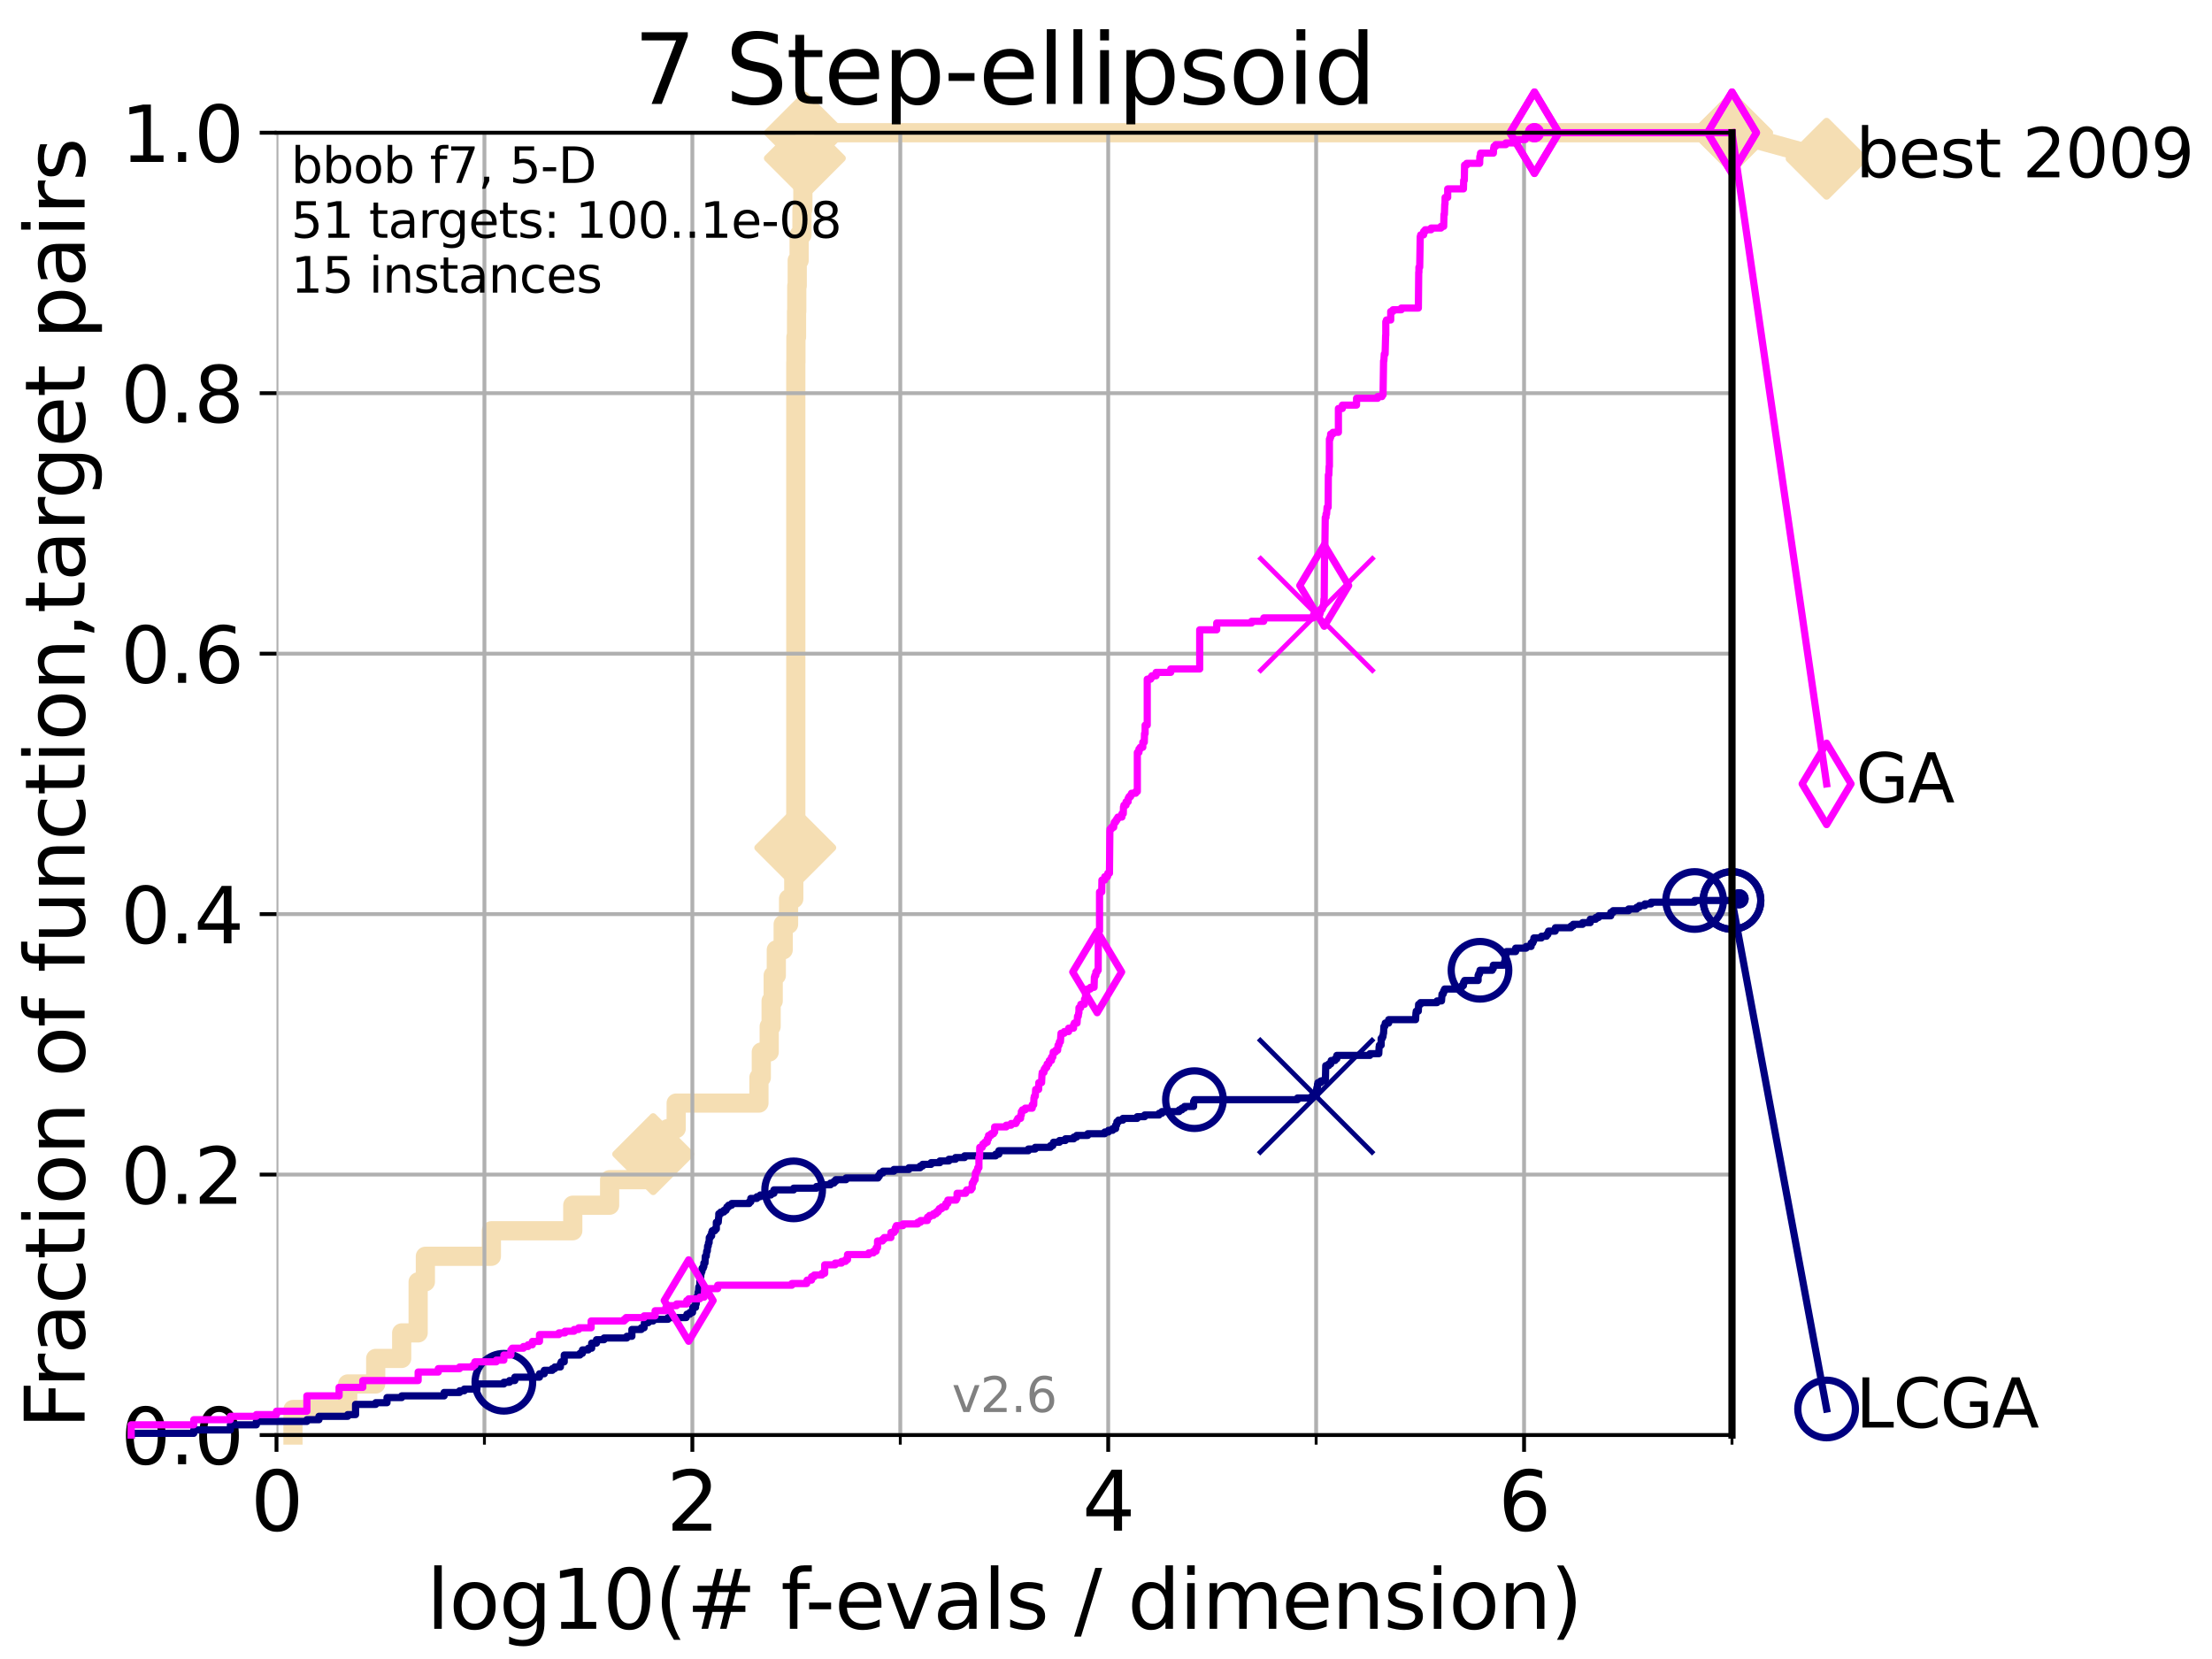 <?xml version="1.0" encoding="utf-8" standalone="no"?>
<!DOCTYPE svg PUBLIC "-//W3C//DTD SVG 1.1//EN"
  "http://www.w3.org/Graphics/SVG/1.1/DTD/svg11.dtd">
<svg xmlns:xlink="http://www.w3.org/1999/xlink" width="460.8pt" height="345.6pt" viewBox="0 0 460.8 345.6" xmlns="http://www.w3.org/2000/svg" version="1.1">
 <defs>
  <style type="text/css">*{stroke-linejoin: round; stroke-linecap: butt}</style>
 </defs>
 <g id="figure_1">
  <g id="patch_1">
   <path d="M 0 345.6 
L 460.8 345.6 
L 460.8 0 
L 0 0 
z
" style="fill: #ffffff"/>
  </g>
  <g id="axes_1">
   <g id="patch_2">
    <path d="M 57.6 298.944 
L 360.806 298.944 
L 360.806 27.648 
L 57.6 27.648 
z
" style="fill: #ffffff"/>
   </g>
   <g id="line2d_1">
    <path d="M 61.03 298.944 
L 61.03 293.624 
L 72.432 293.624 
L 72.432 288.305 
L 78.267 288.305 
L 78.267 282.985 
L 83.678 282.985 
L 83.678 277.666 
L 87.108 277.666 
L 87.108 267.027 
L 88.614 267.027 
L 88.614 261.707 
L 102.363 261.707 
L 102.363 256.388 
L 119.319 256.388 
L 119.319 251.068 
L 126.994 251.068 
L 126.994 245.749 
L 136.069 245.749 
L 136.069 240.429 
L 139.117 240.429 
L 139.117 235.11 
L 140.861 235.11 
L 140.861 229.79 
L 158.098 229.79 
L 158.098 224.471 
L 158.595 224.471 
L 158.595 219.151 
L 160.239 219.151 
L 160.239 213.832 
L 160.637 213.832 
L 160.637 208.512 
L 161.072 208.512 
L 161.072 203.192 
L 161.721 203.192 
L 161.721 197.873 
L 163.15 197.873 
L 163.15 192.553 
L 164.272 192.553 
L 164.272 187.234 
L 165.355 187.234 
L 165.355 181.914 
L 165.671 181.914 
L 165.671 176.595 
L 165.779 176.595 
L 165.779 75.524 
L 165.803 75.524 
L 165.803 70.204 
L 165.934 70.204 
L 165.934 64.885 
L 165.981 64.885 
L 165.981 59.565 
L 166.076 59.565 
L 166.076 54.246 
L 166.472 54.246 
L 166.472 48.926 
L 167.062 48.926 
L 167.062 43.607 
L 167.252 43.607 
L 167.252 38.287 
L 167.384 38.287 
L 167.384 32.968 
L 167.667 32.968 
L 167.667 27.648 
L 360.806 27.648 
" style="fill: none; stroke: #f5deb3; stroke-width: 4; stroke-linecap: square"/>
   </g>
   <g id="line2d_2">
    <defs>
     <path id="mfb642e4b89" d="M 0 7.778 
L 7.778 0 
L 0 -7.778 
L -7.778 0 
z
" style="stroke: #f5deb3; stroke-width: 1.5; stroke-linejoin: miter"/>
    </defs>
    <g>
     <use xlink:href="#mfb642e4b89" x="136.069" y="240.429" style="fill: #f5deb3; stroke: #f5deb3; stroke-width: 1.5; stroke-linejoin: miter"/>
     <use xlink:href="#mfb642e4b89" x="165.671" y="176.595" style="fill: #f5deb3; stroke: #f5deb3; stroke-width: 1.5; stroke-linejoin: miter"/>
     <use xlink:href="#mfb642e4b89" x="167.667" y="32.968" style="fill: #f5deb3; stroke: #f5deb3; stroke-width: 1.5; stroke-linejoin: miter"/>
     <use xlink:href="#mfb642e4b89" x="167.667" y="27.648" style="fill: #f5deb3; stroke: #f5deb3; stroke-width: 1.5; stroke-linejoin: miter"/>
     <use xlink:href="#mfb642e4b89" x="360.806" y="27.648" style="fill: #f5deb3; stroke: #f5deb3; stroke-width: 1.5; stroke-linejoin: miter"/>
    </g>
   </g>
   <g id="line2d_3">
    <path style="fill: none; stroke: #f5deb3; stroke-width: 4; stroke-linecap: square"/>
    <g/>
   </g>
   <g id="line2d_4">
    <path d="M 360.806 27.648 
L 380.515 33.074 
" style="fill: none; stroke: #f5deb3; stroke-width: 4; stroke-linecap: square"/>
    <g>
     <use xlink:href="#mfb642e4b89" x="360.806" y="27.648" style="fill: #f5deb3; stroke: #f5deb3; stroke-width: 1.5; stroke-linejoin: miter"/>
     <use xlink:href="#mfb642e4b89" x="380.515" y="33.074" style="fill: #f5deb3; stroke: #f5deb3; stroke-width: 1.5; stroke-linejoin: miter"/>
    </g>
   </g>
   <g id="matplotlib.axis_1">
    <g id="xtick_1">
     <g id="line2d_5">
      <path d="M 57.6 298.944 
L 57.6 27.648 
" clip-path="url(#p740c0bbddd)" style="fill: none; stroke: #b0b0b0; stroke-width: 0.8; stroke-linecap: square"/>
     </g>
     <g id="line2d_6">
      <defs>
       <path id="mb74bc24e76" d="M 0 0 
L 0 3.5 
" style="stroke: #000000; stroke-width: 0.8"/>
      </defs>
      <g>
       <use xlink:href="#mb74bc24e76" x="57.6" y="298.944" style="stroke: #000000; stroke-width: 0.8"/>
      </g>
     </g>
     <g id="text_1">
      <!-- 0 -->
      <g transform="translate(52.192 318.861)scale(0.17 -0.17)">
       <defs>
        <path id="DejaVuSans-30" d="M 2034 4250 
Q 1547 4250 1301 3770 
Q 1056 3291 1056 2328 
Q 1056 1369 1301 889 
Q 1547 409 2034 409 
Q 2525 409 2770 889 
Q 3016 1369 3016 2328 
Q 3016 3291 2770 3770 
Q 2525 4250 2034 4250 
z
M 2034 4750 
Q 2819 4750 3233 4129 
Q 3647 3509 3647 2328 
Q 3647 1150 3233 529 
Q 2819 -91 2034 -91 
Q 1250 -91 836 529 
Q 422 1150 422 2328 
Q 422 3509 836 4129 
Q 1250 4750 2034 4750 
z
" transform="scale(0.016)"/>
       </defs>
       <use xlink:href="#DejaVuSans-30"/>
      </g>
     </g>
    </g>
    <g id="xtick_2">
     <g id="line2d_7">
      <path d="M 144.23 298.944 
L 144.23 27.648 
" clip-path="url(#p740c0bbddd)" style="fill: none; stroke: #b0b0b0; stroke-width: 0.8; stroke-linecap: square"/>
     </g>
     <g id="line2d_8">
      <g>
       <use xlink:href="#mb74bc24e76" x="144.23" y="298.944" style="stroke: #000000; stroke-width: 0.8"/>
      </g>
     </g>
     <g id="text_2">
      <!-- 2 -->
      <g transform="translate(138.822 318.861)scale(0.17 -0.17)">
       <defs>
        <path id="DejaVuSans-32" d="M 1228 531 
L 3431 531 
L 3431 0 
L 469 0 
L 469 531 
Q 828 903 1448 1529 
Q 2069 2156 2228 2338 
Q 2531 2678 2651 2914 
Q 2772 3150 2772 3378 
Q 2772 3750 2511 3984 
Q 2250 4219 1831 4219 
Q 1534 4219 1204 4116 
Q 875 4013 500 3803 
L 500 4441 
Q 881 4594 1212 4672 
Q 1544 4750 1819 4750 
Q 2544 4750 2975 4387 
Q 3406 4025 3406 3419 
Q 3406 3131 3298 2873 
Q 3191 2616 2906 2266 
Q 2828 2175 2409 1742 
Q 1991 1309 1228 531 
z
" transform="scale(0.016)"/>
       </defs>
       <use xlink:href="#DejaVuSans-32"/>
      </g>
     </g>
    </g>
    <g id="xtick_3">
     <g id="line2d_9">
      <path d="M 230.861 298.944 
L 230.861 27.648 
" clip-path="url(#p740c0bbddd)" style="fill: none; stroke: #b0b0b0; stroke-width: 0.8; stroke-linecap: square"/>
     </g>
     <g id="line2d_10">
      <g>
       <use xlink:href="#mb74bc24e76" x="230.861" y="298.944" style="stroke: #000000; stroke-width: 0.8"/>
      </g>
     </g>
     <g id="text_3">
      <!-- 4 -->
      <g transform="translate(225.453 318.861)scale(0.17 -0.17)">
       <defs>
        <path id="DejaVuSans-34" d="M 2419 4116 
L 825 1625 
L 2419 1625 
L 2419 4116 
z
M 2253 4666 
L 3047 4666 
L 3047 1625 
L 3713 1625 
L 3713 1100 
L 3047 1100 
L 3047 0 
L 2419 0 
L 2419 1100 
L 313 1100 
L 313 1709 
L 2253 4666 
z
" transform="scale(0.016)"/>
       </defs>
       <use xlink:href="#DejaVuSans-34"/>
      </g>
     </g>
    </g>
    <g id="xtick_4">
     <g id="line2d_11">
      <path d="M 317.491 298.944 
L 317.491 27.648 
" clip-path="url(#p740c0bbddd)" style="fill: none; stroke: #b0b0b0; stroke-width: 0.8; stroke-linecap: square"/>
     </g>
     <g id="line2d_12">
      <g>
       <use xlink:href="#mb74bc24e76" x="317.491" y="298.944" style="stroke: #000000; stroke-width: 0.8"/>
      </g>
     </g>
     <g id="text_4">
      <!-- 6 -->
      <g transform="translate(312.083 318.861)scale(0.17 -0.17)">
       <defs>
        <path id="DejaVuSans-36" d="M 2113 2584 
Q 1688 2584 1439 2293 
Q 1191 2003 1191 1497 
Q 1191 994 1439 701 
Q 1688 409 2113 409 
Q 2538 409 2786 701 
Q 3034 994 3034 1497 
Q 3034 2003 2786 2293 
Q 2538 2584 2113 2584 
z
M 3366 4563 
L 3366 3988 
Q 3128 4100 2886 4159 
Q 2644 4219 2406 4219 
Q 1781 4219 1451 3797 
Q 1122 3375 1075 2522 
Q 1259 2794 1537 2939 
Q 1816 3084 2150 3084 
Q 2853 3084 3261 2657 
Q 3669 2231 3669 1497 
Q 3669 778 3244 343 
Q 2819 -91 2113 -91 
Q 1303 -91 875 529 
Q 447 1150 447 2328 
Q 447 3434 972 4092 
Q 1497 4750 2381 4750 
Q 2619 4750 2861 4703 
Q 3103 4656 3366 4563 
z
" transform="scale(0.016)"/>
       </defs>
       <use xlink:href="#DejaVuSans-36"/>
      </g>
     </g>
    </g>
    <g id="xtick_5">
     <g id="line2d_13">
      <path d="M 100.915 298.944 
L 100.915 27.648 
" clip-path="url(#p740c0bbddd)" style="fill: none; stroke: #b0b0b0; stroke-width: 0.8; stroke-linecap: square"/>
     </g>
     <g id="line2d_14">
      <defs>
       <path id="m365381a92f" d="M 0 0 
L 0 2 
" style="stroke: #000000; stroke-width: 0.6"/>
      </defs>
      <g>
       <use xlink:href="#m365381a92f" x="100.915" y="298.944" style="stroke: #000000; stroke-width: 0.6"/>
      </g>
     </g>
    </g>
    <g id="xtick_6">
     <g id="line2d_15">
      <path d="M 187.546 298.944 
L 187.546 27.648 
" clip-path="url(#p740c0bbddd)" style="fill: none; stroke: #b0b0b0; stroke-width: 0.8; stroke-linecap: square"/>
     </g>
     <g id="line2d_16">
      <g>
       <use xlink:href="#m365381a92f" x="187.546" y="298.944" style="stroke: #000000; stroke-width: 0.6"/>
      </g>
     </g>
    </g>
    <g id="xtick_7">
     <g id="line2d_17">
      <path d="M 274.176 298.944 
L 274.176 27.648 
" clip-path="url(#p740c0bbddd)" style="fill: none; stroke: #b0b0b0; stroke-width: 0.8; stroke-linecap: square"/>
     </g>
     <g id="line2d_18">
      <g>
       <use xlink:href="#m365381a92f" x="274.176" y="298.944" style="stroke: #000000; stroke-width: 0.6"/>
      </g>
     </g>
    </g>
    <g id="xtick_8">
     <g id="line2d_19">
      <path d="M 360.806 298.944 
L 360.806 27.648 
" clip-path="url(#p740c0bbddd)" style="fill: none; stroke: #b0b0b0; stroke-width: 0.8; stroke-linecap: square"/>
     </g>
     <g id="line2d_20">
      <g>
       <use xlink:href="#m365381a92f" x="360.806" y="298.944" style="stroke: #000000; stroke-width: 0.6"/>
      </g>
     </g>
    </g>
    <g id="text_5">
     <!-- log10(# f-evals / dimension) -->
     <g transform="translate(88.823 339.314)scale(0.17 -0.17)">
      <defs>
       <path id="DejaVuSans-6c" d="M 603 4863 
L 1178 4863 
L 1178 0 
L 603 0 
L 603 4863 
z
" transform="scale(0.016)"/>
       <path id="DejaVuSans-6f" d="M 1959 3097 
Q 1497 3097 1228 2736 
Q 959 2375 959 1747 
Q 959 1119 1226 758 
Q 1494 397 1959 397 
Q 2419 397 2687 759 
Q 2956 1122 2956 1747 
Q 2956 2369 2687 2733 
Q 2419 3097 1959 3097 
z
M 1959 3584 
Q 2709 3584 3137 3096 
Q 3566 2609 3566 1747 
Q 3566 888 3137 398 
Q 2709 -91 1959 -91 
Q 1206 -91 779 398 
Q 353 888 353 1747 
Q 353 2609 779 3096 
Q 1206 3584 1959 3584 
z
" transform="scale(0.016)"/>
       <path id="DejaVuSans-67" d="M 2906 1791 
Q 2906 2416 2648 2759 
Q 2391 3103 1925 3103 
Q 1463 3103 1205 2759 
Q 947 2416 947 1791 
Q 947 1169 1205 825 
Q 1463 481 1925 481 
Q 2391 481 2648 825 
Q 2906 1169 2906 1791 
z
M 3481 434 
Q 3481 -459 3084 -895 
Q 2688 -1331 1869 -1331 
Q 1566 -1331 1297 -1286 
Q 1028 -1241 775 -1147 
L 775 -588 
Q 1028 -725 1275 -790 
Q 1522 -856 1778 -856 
Q 2344 -856 2625 -561 
Q 2906 -266 2906 331 
L 2906 616 
Q 2728 306 2450 153 
Q 2172 0 1784 0 
Q 1141 0 747 490 
Q 353 981 353 1791 
Q 353 2603 747 3093 
Q 1141 3584 1784 3584 
Q 2172 3584 2450 3431 
Q 2728 3278 2906 2969 
L 2906 3500 
L 3481 3500 
L 3481 434 
z
" transform="scale(0.016)"/>
       <path id="DejaVuSans-31" d="M 794 531 
L 1825 531 
L 1825 4091 
L 703 3866 
L 703 4441 
L 1819 4666 
L 2450 4666 
L 2450 531 
L 3481 531 
L 3481 0 
L 794 0 
L 794 531 
z
" transform="scale(0.016)"/>
       <path id="DejaVuSans-28" d="M 1984 4856 
Q 1566 4138 1362 3434 
Q 1159 2731 1159 2009 
Q 1159 1288 1364 580 
Q 1569 -128 1984 -844 
L 1484 -844 
Q 1016 -109 783 600 
Q 550 1309 550 2009 
Q 550 2706 781 3412 
Q 1013 4119 1484 4856 
L 1984 4856 
z
" transform="scale(0.016)"/>
       <path id="DejaVuSans-23" d="M 3272 2816 
L 2363 2816 
L 2100 1772 
L 3016 1772 
L 3272 2816 
z
M 2803 4594 
L 2478 3297 
L 3391 3297 
L 3719 4594 
L 4219 4594 
L 3897 3297 
L 4872 3297 
L 4872 2816 
L 3775 2816 
L 3519 1772 
L 4513 1772 
L 4513 1294 
L 3397 1294 
L 3072 0 
L 2572 0 
L 2894 1294 
L 1978 1294 
L 1656 0 
L 1153 0 
L 1478 1294 
L 494 1294 
L 494 1772 
L 1594 1772 
L 1856 2816 
L 850 2816 
L 850 3297 
L 1978 3297 
L 2297 4594 
L 2803 4594 
z
" transform="scale(0.016)"/>
       <path id="DejaVuSans-20" transform="scale(0.016)"/>
       <path id="DejaVuSans-66" d="M 2375 4863 
L 2375 4384 
L 1825 4384 
Q 1516 4384 1395 4259 
Q 1275 4134 1275 3809 
L 1275 3500 
L 2222 3500 
L 2222 3053 
L 1275 3053 
L 1275 0 
L 697 0 
L 697 3053 
L 147 3053 
L 147 3500 
L 697 3500 
L 697 3744 
Q 697 4328 969 4595 
Q 1241 4863 1831 4863 
L 2375 4863 
z
" transform="scale(0.016)"/>
       <path id="DejaVuSans-2d" d="M 313 2009 
L 1997 2009 
L 1997 1497 
L 313 1497 
L 313 2009 
z
" transform="scale(0.016)"/>
       <path id="DejaVuSans-65" d="M 3597 1894 
L 3597 1613 
L 953 1613 
Q 991 1019 1311 708 
Q 1631 397 2203 397 
Q 2534 397 2845 478 
Q 3156 559 3463 722 
L 3463 178 
Q 3153 47 2828 -22 
Q 2503 -91 2169 -91 
Q 1331 -91 842 396 
Q 353 884 353 1716 
Q 353 2575 817 3079 
Q 1281 3584 2069 3584 
Q 2775 3584 3186 3129 
Q 3597 2675 3597 1894 
z
M 3022 2063 
Q 3016 2534 2758 2815 
Q 2500 3097 2075 3097 
Q 1594 3097 1305 2825 
Q 1016 2553 972 2059 
L 3022 2063 
z
" transform="scale(0.016)"/>
       <path id="DejaVuSans-76" d="M 191 3500 
L 800 3500 
L 1894 563 
L 2988 3500 
L 3597 3500 
L 2284 0 
L 1503 0 
L 191 3500 
z
" transform="scale(0.016)"/>
       <path id="DejaVuSans-61" d="M 2194 1759 
Q 1497 1759 1228 1600 
Q 959 1441 959 1056 
Q 959 750 1161 570 
Q 1363 391 1709 391 
Q 2188 391 2477 730 
Q 2766 1069 2766 1631 
L 2766 1759 
L 2194 1759 
z
M 3341 1997 
L 3341 0 
L 2766 0 
L 2766 531 
Q 2569 213 2275 61 
Q 1981 -91 1556 -91 
Q 1019 -91 701 211 
Q 384 513 384 1019 
Q 384 1609 779 1909 
Q 1175 2209 1959 2209 
L 2766 2209 
L 2766 2266 
Q 2766 2663 2505 2880 
Q 2244 3097 1772 3097 
Q 1472 3097 1187 3025 
Q 903 2953 641 2809 
L 641 3341 
Q 956 3463 1253 3523 
Q 1550 3584 1831 3584 
Q 2591 3584 2966 3190 
Q 3341 2797 3341 1997 
z
" transform="scale(0.016)"/>
       <path id="DejaVuSans-73" d="M 2834 3397 
L 2834 2853 
Q 2591 2978 2328 3040 
Q 2066 3103 1784 3103 
Q 1356 3103 1142 2972 
Q 928 2841 928 2578 
Q 928 2378 1081 2264 
Q 1234 2150 1697 2047 
L 1894 2003 
Q 2506 1872 2764 1633 
Q 3022 1394 3022 966 
Q 3022 478 2636 193 
Q 2250 -91 1575 -91 
Q 1294 -91 989 -36 
Q 684 19 347 128 
L 347 722 
Q 666 556 975 473 
Q 1284 391 1588 391 
Q 1994 391 2212 530 
Q 2431 669 2431 922 
Q 2431 1156 2273 1281 
Q 2116 1406 1581 1522 
L 1381 1569 
Q 847 1681 609 1914 
Q 372 2147 372 2553 
Q 372 3047 722 3315 
Q 1072 3584 1716 3584 
Q 2034 3584 2315 3537 
Q 2597 3491 2834 3397 
z
" transform="scale(0.016)"/>
       <path id="DejaVuSans-2f" d="M 1625 4666 
L 2156 4666 
L 531 -594 
L 0 -594 
L 1625 4666 
z
" transform="scale(0.016)"/>
       <path id="DejaVuSans-64" d="M 2906 2969 
L 2906 4863 
L 3481 4863 
L 3481 0 
L 2906 0 
L 2906 525 
Q 2725 213 2448 61 
Q 2172 -91 1784 -91 
Q 1150 -91 751 415 
Q 353 922 353 1747 
Q 353 2572 751 3078 
Q 1150 3584 1784 3584 
Q 2172 3584 2448 3432 
Q 2725 3281 2906 2969 
z
M 947 1747 
Q 947 1113 1208 752 
Q 1469 391 1925 391 
Q 2381 391 2643 752 
Q 2906 1113 2906 1747 
Q 2906 2381 2643 2742 
Q 2381 3103 1925 3103 
Q 1469 3103 1208 2742 
Q 947 2381 947 1747 
z
" transform="scale(0.016)"/>
       <path id="DejaVuSans-69" d="M 603 3500 
L 1178 3500 
L 1178 0 
L 603 0 
L 603 3500 
z
M 603 4863 
L 1178 4863 
L 1178 4134 
L 603 4134 
L 603 4863 
z
" transform="scale(0.016)"/>
       <path id="DejaVuSans-6d" d="M 3328 2828 
Q 3544 3216 3844 3400 
Q 4144 3584 4550 3584 
Q 5097 3584 5394 3201 
Q 5691 2819 5691 2113 
L 5691 0 
L 5113 0 
L 5113 2094 
Q 5113 2597 4934 2840 
Q 4756 3084 4391 3084 
Q 3944 3084 3684 2787 
Q 3425 2491 3425 1978 
L 3425 0 
L 2847 0 
L 2847 2094 
Q 2847 2600 2669 2842 
Q 2491 3084 2119 3084 
Q 1678 3084 1418 2786 
Q 1159 2488 1159 1978 
L 1159 0 
L 581 0 
L 581 3500 
L 1159 3500 
L 1159 2956 
Q 1356 3278 1631 3431 
Q 1906 3584 2284 3584 
Q 2666 3584 2933 3390 
Q 3200 3197 3328 2828 
z
" transform="scale(0.016)"/>
       <path id="DejaVuSans-6e" d="M 3513 2113 
L 3513 0 
L 2938 0 
L 2938 2094 
Q 2938 2591 2744 2837 
Q 2550 3084 2163 3084 
Q 1697 3084 1428 2787 
Q 1159 2491 1159 1978 
L 1159 0 
L 581 0 
L 581 3500 
L 1159 3500 
L 1159 2956 
Q 1366 3272 1645 3428 
Q 1925 3584 2291 3584 
Q 2894 3584 3203 3211 
Q 3513 2838 3513 2113 
z
" transform="scale(0.016)"/>
       <path id="DejaVuSans-29" d="M 513 4856 
L 1013 4856 
Q 1481 4119 1714 3412 
Q 1947 2706 1947 2009 
Q 1947 1309 1714 600 
Q 1481 -109 1013 -844 
L 513 -844 
Q 928 -128 1133 580 
Q 1338 1288 1338 2009 
Q 1338 2731 1133 3434 
Q 928 4138 513 4856 
z
" transform="scale(0.016)"/>
      </defs>
      <use xlink:href="#DejaVuSans-6c"/>
      <use xlink:href="#DejaVuSans-6f" x="27.783"/>
      <use xlink:href="#DejaVuSans-67" x="88.965"/>
      <use xlink:href="#DejaVuSans-31" x="152.441"/>
      <use xlink:href="#DejaVuSans-30" x="216.064"/>
      <use xlink:href="#DejaVuSans-28" x="279.688"/>
      <use xlink:href="#DejaVuSans-23" x="318.701"/>
      <use xlink:href="#DejaVuSans-20" x="402.49"/>
      <use xlink:href="#DejaVuSans-66" x="434.277"/>
      <use xlink:href="#DejaVuSans-2d" x="463.982"/>
      <use xlink:href="#DejaVuSans-65" x="500.066"/>
      <use xlink:href="#DejaVuSans-76" x="561.59"/>
      <use xlink:href="#DejaVuSans-61" x="620.77"/>
      <use xlink:href="#DejaVuSans-6c" x="682.049"/>
      <use xlink:href="#DejaVuSans-73" x="709.832"/>
      <use xlink:href="#DejaVuSans-20" x="761.932"/>
      <use xlink:href="#DejaVuSans-2f" x="793.719"/>
      <use xlink:href="#DejaVuSans-20" x="827.41"/>
      <use xlink:href="#DejaVuSans-64" x="859.197"/>
      <use xlink:href="#DejaVuSans-69" x="922.674"/>
      <use xlink:href="#DejaVuSans-6d" x="950.457"/>
      <use xlink:href="#DejaVuSans-65" x="1047.869"/>
      <use xlink:href="#DejaVuSans-6e" x="1109.393"/>
      <use xlink:href="#DejaVuSans-73" x="1172.771"/>
      <use xlink:href="#DejaVuSans-69" x="1224.871"/>
      <use xlink:href="#DejaVuSans-6f" x="1252.654"/>
      <use xlink:href="#DejaVuSans-6e" x="1313.836"/>
      <use xlink:href="#DejaVuSans-29" x="1377.215"/>
     </g>
    </g>
   </g>
   <g id="matplotlib.axis_2">
    <g id="ytick_1">
     <g id="line2d_21">
      <path d="M 57.6 298.944 
L 360.806 298.944 
" clip-path="url(#p740c0bbddd)" style="fill: none; stroke: #b0b0b0; stroke-width: 0.8; stroke-linecap: square"/>
     </g>
     <g id="line2d_22">
      <defs>
       <path id="m0b180e5576" d="M 0 0 
L -3.5 0 
" style="stroke: #000000; stroke-width: 0.8"/>
      </defs>
      <g>
       <use xlink:href="#m0b180e5576" x="57.6" y="298.944" style="stroke: #000000; stroke-width: 0.8"/>
      </g>
     </g>
     <g id="text_6">
      <!-- 0.0 -->
      <g transform="translate(25.155 305.023)scale(0.16 -0.16)">
       <defs>
        <path id="DejaVuSans-2e" d="M 684 794 
L 1344 794 
L 1344 0 
L 684 0 
L 684 794 
z
" transform="scale(0.016)"/>
       </defs>
       <use xlink:href="#DejaVuSans-30"/>
       <use xlink:href="#DejaVuSans-2e" x="63.623"/>
       <use xlink:href="#DejaVuSans-30" x="95.41"/>
      </g>
     </g>
    </g>
    <g id="ytick_2">
     <g id="line2d_23">
      <path d="M 57.6 244.685 
L 360.806 244.685 
" clip-path="url(#p740c0bbddd)" style="fill: none; stroke: #b0b0b0; stroke-width: 0.8; stroke-linecap: square"/>
     </g>
     <g id="line2d_24">
      <g>
       <use xlink:href="#m0b180e5576" x="57.6" y="244.685" style="stroke: #000000; stroke-width: 0.8"/>
      </g>
     </g>
     <g id="text_7">
      <!-- 0.2 -->
      <g transform="translate(25.155 250.764)scale(0.16 -0.16)">
       <use xlink:href="#DejaVuSans-30"/>
       <use xlink:href="#DejaVuSans-2e" x="63.623"/>
       <use xlink:href="#DejaVuSans-32" x="95.41"/>
      </g>
     </g>
    </g>
    <g id="ytick_3">
     <g id="line2d_25">
      <path d="M 57.6 190.426 
L 360.806 190.426 
" clip-path="url(#p740c0bbddd)" style="fill: none; stroke: #b0b0b0; stroke-width: 0.8; stroke-linecap: square"/>
     </g>
     <g id="line2d_26">
      <g>
       <use xlink:href="#m0b180e5576" x="57.6" y="190.426" style="stroke: #000000; stroke-width: 0.8"/>
      </g>
     </g>
     <g id="text_8">
      <!-- 0.4 -->
      <g transform="translate(25.155 196.504)scale(0.16 -0.16)">
       <use xlink:href="#DejaVuSans-30"/>
       <use xlink:href="#DejaVuSans-2e" x="63.623"/>
       <use xlink:href="#DejaVuSans-34" x="95.41"/>
      </g>
     </g>
    </g>
    <g id="ytick_4">
     <g id="line2d_27">
      <path d="M 57.6 136.166 
L 360.806 136.166 
" clip-path="url(#p740c0bbddd)" style="fill: none; stroke: #b0b0b0; stroke-width: 0.8; stroke-linecap: square"/>
     </g>
     <g id="line2d_28">
      <g>
       <use xlink:href="#m0b180e5576" x="57.6" y="136.166" style="stroke: #000000; stroke-width: 0.8"/>
      </g>
     </g>
     <g id="text_9">
      <!-- 0.6 -->
      <g transform="translate(25.155 142.245)scale(0.16 -0.16)">
       <use xlink:href="#DejaVuSans-30"/>
       <use xlink:href="#DejaVuSans-2e" x="63.623"/>
       <use xlink:href="#DejaVuSans-36" x="95.41"/>
      </g>
     </g>
    </g>
    <g id="ytick_5">
     <g id="line2d_29">
      <path d="M 57.6 81.907 
L 360.806 81.907 
" clip-path="url(#p740c0bbddd)" style="fill: none; stroke: #b0b0b0; stroke-width: 0.8; stroke-linecap: square"/>
     </g>
     <g id="line2d_30">
      <g>
       <use xlink:href="#m0b180e5576" x="57.6" y="81.907" style="stroke: #000000; stroke-width: 0.8"/>
      </g>
     </g>
     <g id="text_10">
      <!-- 0.8 -->
      <g transform="translate(25.155 87.986)scale(0.16 -0.16)">
       <defs>
        <path id="DejaVuSans-38" d="M 2034 2216 
Q 1584 2216 1326 1975 
Q 1069 1734 1069 1313 
Q 1069 891 1326 650 
Q 1584 409 2034 409 
Q 2484 409 2743 651 
Q 3003 894 3003 1313 
Q 3003 1734 2745 1975 
Q 2488 2216 2034 2216 
z
M 1403 2484 
Q 997 2584 770 2862 
Q 544 3141 544 3541 
Q 544 4100 942 4425 
Q 1341 4750 2034 4750 
Q 2731 4750 3128 4425 
Q 3525 4100 3525 3541 
Q 3525 3141 3298 2862 
Q 3072 2584 2669 2484 
Q 3125 2378 3379 2068 
Q 3634 1759 3634 1313 
Q 3634 634 3220 271 
Q 2806 -91 2034 -91 
Q 1263 -91 848 271 
Q 434 634 434 1313 
Q 434 1759 690 2068 
Q 947 2378 1403 2484 
z
M 1172 3481 
Q 1172 3119 1398 2916 
Q 1625 2713 2034 2713 
Q 2441 2713 2670 2916 
Q 2900 3119 2900 3481 
Q 2900 3844 2670 4047 
Q 2441 4250 2034 4250 
Q 1625 4250 1398 4047 
Q 1172 3844 1172 3481 
z
" transform="scale(0.016)"/>
       </defs>
       <use xlink:href="#DejaVuSans-30"/>
       <use xlink:href="#DejaVuSans-2e" x="63.623"/>
       <use xlink:href="#DejaVuSans-38" x="95.41"/>
      </g>
     </g>
    </g>
    <g id="ytick_6">
     <g id="line2d_31">
      <path d="M 57.6 27.648 
L 360.806 27.648 
" clip-path="url(#p740c0bbddd)" style="fill: none; stroke: #b0b0b0; stroke-width: 0.8; stroke-linecap: square"/>
     </g>
     <g id="line2d_32">
      <g>
       <use xlink:href="#m0b180e5576" x="57.6" y="27.648" style="stroke: #000000; stroke-width: 0.8"/>
      </g>
     </g>
     <g id="text_11">
      <!-- 1.0 -->
      <g transform="translate(25.155 33.727)scale(0.16 -0.16)">
       <use xlink:href="#DejaVuSans-31"/>
       <use xlink:href="#DejaVuSans-2e" x="63.623"/>
       <use xlink:href="#DejaVuSans-30" x="95.41"/>
      </g>
     </g>
    </g>
    <g id="text_12">
     <!-- Fraction of function,target pairs -->
     <g transform="translate(17.62 297.681)rotate(-90)scale(0.17 -0.17)">
      <defs>
       <path id="DejaVuSans-46" d="M 628 4666 
L 3309 4666 
L 3309 4134 
L 1259 4134 
L 1259 2759 
L 3109 2759 
L 3109 2228 
L 1259 2228 
L 1259 0 
L 628 0 
L 628 4666 
z
" transform="scale(0.016)"/>
       <path id="DejaVuSans-72" d="M 2631 2963 
Q 2534 3019 2420 3045 
Q 2306 3072 2169 3072 
Q 1681 3072 1420 2755 
Q 1159 2438 1159 1844 
L 1159 0 
L 581 0 
L 581 3500 
L 1159 3500 
L 1159 2956 
Q 1341 3275 1631 3429 
Q 1922 3584 2338 3584 
Q 2397 3584 2469 3576 
Q 2541 3569 2628 3553 
L 2631 2963 
z
" transform="scale(0.016)"/>
       <path id="DejaVuSans-63" d="M 3122 3366 
L 3122 2828 
Q 2878 2963 2633 3030 
Q 2388 3097 2138 3097 
Q 1578 3097 1268 2742 
Q 959 2388 959 1747 
Q 959 1106 1268 751 
Q 1578 397 2138 397 
Q 2388 397 2633 464 
Q 2878 531 3122 666 
L 3122 134 
Q 2881 22 2623 -34 
Q 2366 -91 2075 -91 
Q 1284 -91 818 406 
Q 353 903 353 1747 
Q 353 2603 823 3093 
Q 1294 3584 2113 3584 
Q 2378 3584 2631 3529 
Q 2884 3475 3122 3366 
z
" transform="scale(0.016)"/>
       <path id="DejaVuSans-74" d="M 1172 4494 
L 1172 3500 
L 2356 3500 
L 2356 3053 
L 1172 3053 
L 1172 1153 
Q 1172 725 1289 603 
Q 1406 481 1766 481 
L 2356 481 
L 2356 0 
L 1766 0 
Q 1100 0 847 248 
Q 594 497 594 1153 
L 594 3053 
L 172 3053 
L 172 3500 
L 594 3500 
L 594 4494 
L 1172 4494 
z
" transform="scale(0.016)"/>
       <path id="DejaVuSans-75" d="M 544 1381 
L 544 3500 
L 1119 3500 
L 1119 1403 
Q 1119 906 1312 657 
Q 1506 409 1894 409 
Q 2359 409 2629 706 
Q 2900 1003 2900 1516 
L 2900 3500 
L 3475 3500 
L 3475 0 
L 2900 0 
L 2900 538 
Q 2691 219 2414 64 
Q 2138 -91 1772 -91 
Q 1169 -91 856 284 
Q 544 659 544 1381 
z
M 1991 3584 
L 1991 3584 
z
" transform="scale(0.016)"/>
       <path id="DejaVuSans-2c" d="M 750 794 
L 1409 794 
L 1409 256 
L 897 -744 
L 494 -744 
L 750 256 
L 750 794 
z
" transform="scale(0.016)"/>
       <path id="DejaVuSans-70" d="M 1159 525 
L 1159 -1331 
L 581 -1331 
L 581 3500 
L 1159 3500 
L 1159 2969 
Q 1341 3281 1617 3432 
Q 1894 3584 2278 3584 
Q 2916 3584 3314 3078 
Q 3713 2572 3713 1747 
Q 3713 922 3314 415 
Q 2916 -91 2278 -91 
Q 1894 -91 1617 61 
Q 1341 213 1159 525 
z
M 3116 1747 
Q 3116 2381 2855 2742 
Q 2594 3103 2138 3103 
Q 1681 3103 1420 2742 
Q 1159 2381 1159 1747 
Q 1159 1113 1420 752 
Q 1681 391 2138 391 
Q 2594 391 2855 752 
Q 3116 1113 3116 1747 
z
" transform="scale(0.016)"/>
      </defs>
      <use xlink:href="#DejaVuSans-46"/>
      <use xlink:href="#DejaVuSans-72" x="50.27"/>
      <use xlink:href="#DejaVuSans-61" x="91.383"/>
      <use xlink:href="#DejaVuSans-63" x="152.662"/>
      <use xlink:href="#DejaVuSans-74" x="207.643"/>
      <use xlink:href="#DejaVuSans-69" x="246.852"/>
      <use xlink:href="#DejaVuSans-6f" x="274.635"/>
      <use xlink:href="#DejaVuSans-6e" x="335.816"/>
      <use xlink:href="#DejaVuSans-20" x="399.195"/>
      <use xlink:href="#DejaVuSans-6f" x="430.982"/>
      <use xlink:href="#DejaVuSans-66" x="492.164"/>
      <use xlink:href="#DejaVuSans-20" x="527.369"/>
      <use xlink:href="#DejaVuSans-66" x="559.156"/>
      <use xlink:href="#DejaVuSans-75" x="594.361"/>
      <use xlink:href="#DejaVuSans-6e" x="657.74"/>
      <use xlink:href="#DejaVuSans-63" x="721.119"/>
      <use xlink:href="#DejaVuSans-74" x="776.1"/>
      <use xlink:href="#DejaVuSans-69" x="815.309"/>
      <use xlink:href="#DejaVuSans-6f" x="843.092"/>
      <use xlink:href="#DejaVuSans-6e" x="904.273"/>
      <use xlink:href="#DejaVuSans-2c" x="967.652"/>
      <use xlink:href="#DejaVuSans-74" x="999.439"/>
      <use xlink:href="#DejaVuSans-61" x="1038.648"/>
      <use xlink:href="#DejaVuSans-72" x="1099.928"/>
      <use xlink:href="#DejaVuSans-67" x="1139.291"/>
      <use xlink:href="#DejaVuSans-65" x="1202.768"/>
      <use xlink:href="#DejaVuSans-74" x="1264.291"/>
      <use xlink:href="#DejaVuSans-20" x="1303.5"/>
      <use xlink:href="#DejaVuSans-70" x="1335.287"/>
      <use xlink:href="#DejaVuSans-61" x="1398.764"/>
      <use xlink:href="#DejaVuSans-69" x="1460.043"/>
      <use xlink:href="#DejaVuSans-72" x="1487.826"/>
      <use xlink:href="#DejaVuSans-73" x="1528.939"/>
     </g>
    </g>
   </g>
   <g id="line2d_33">
    <defs>
     <path id="m80ae37c467" d="M 0 1.5 
C 0.398 1.5 0.779 1.342 1.061 1.061 
C 1.342 0.779 1.5 0.398 1.5 0 
C 1.5 -0.398 1.342 -0.779 1.061 -1.061 
C 0.779 -1.342 0.398 -1.5 0 -1.5 
C -0.398 -1.5 -0.779 -1.342 -1.061 -1.061 
C -1.342 -0.779 -1.5 -0.398 -1.5 0 
C -1.5 0.398 -1.342 0.779 -1.061 1.061 
C -0.779 1.342 -0.398 1.5 0 1.5 
z
" style="stroke: #f5deb3"/>
    </defs>
    <g>
     <use xlink:href="#m80ae37c467" x="167.667" y="27.648" style="fill: #f5deb3; stroke: #f5deb3"/>
     <use xlink:href="#m80ae37c467" x="167.667" y="27.648" style="fill: #f5deb3; stroke: #f5deb3"/>
    </g>
   </g>
   <g id="line2d_34">
    <defs>
     <path id="mdac89108d6" d="M 0 1.5 
C 0.398 1.5 0.779 1.342 1.061 1.061 
C 1.342 0.779 1.5 0.398 1.5 0 
C 1.5 -0.398 1.342 -0.779 1.061 -1.061 
C 0.779 -1.342 0.398 -1.5 0 -1.5 
C -0.398 -1.5 -0.779 -1.342 -1.061 -1.061 
C -1.342 -0.779 -1.5 -0.398 -1.5 0 
C -1.5 0.398 -1.342 0.779 -1.061 1.061 
C -0.779 1.342 -0.398 1.5 0 1.5 
z
" style="stroke: #000080"/>
    </defs>
    <g>
     <use xlink:href="#mdac89108d6" x="362.275" y="187.234" style="fill: #000080; stroke: #000080"/>
     <use xlink:href="#mdac89108d6" x="362.275" y="187.234" style="fill: #000080; stroke: #000080"/>
    </g>
   </g>
   <g id="line2d_35">
    <path d="M 27.324 298.944 
L 27.324 298.589 
L 40.363 298.589 
L 40.363 297.88 
L 47.991 297.88 
L 47.991 296.816 
L 53.402 296.816 
L 53.402 296.107 
L 63.93 296.107 
L 63.93 295.752 
L 66.441 295.752 
L 66.441 295.043 
L 72.432 295.043 
L 72.432 294.688 
L 74.069 294.688 
L 74.069 292.561 
L 78.267 292.561 
L 78.267 292.206 
L 80.621 292.206 
L 80.621 291.142 
L 83.678 291.142 
L 83.678 290.787 
L 92.52 290.787 
L 92.52 290.078 
L 95.753 290.078 
L 95.753 289.723 
L 96.718 289.723 
L 96.718 289.369 
L 99.347 289.369 
L 99.347 288.305 
L 104.962 288.305 
L 104.962 287.95 
L 106.138 287.95 
L 106.138 287.596 
L 107.245 287.596 
L 107.245 286.886 
L 112.386 286.886 
L 112.386 286.177 
L 113.381 286.177 
L 113.381 285.468 
L 115.051 285.468 
L 115.051 285.113 
L 115.576 285.113 
L 115.576 284.759 
L 116.746 284.759 
L 116.746 284.049 
L 116.908 284.049 
L 116.908 283.695 
L 117.54 283.695 
L 117.54 282.276 
L 120.814 282.276 
L 120.814 281.922 
L 121.329 281.922 
L 121.329 281.212 
L 122.559 281.212 
L 122.559 280.858 
L 123.26 280.858 
L 123.26 279.794 
L 124.265 279.794 
L 124.265 279.084 
L 125.83 279.084 
L 125.83 278.73 
L 130.579 278.73 
L 130.579 278.375 
L 131.637 278.375 
L 131.637 276.957 
L 133.59 276.957 
L 133.59 276.602 
L 134.177 276.602 
L 134.241 275.538 
L 135.055 275.538 
L 135.055 275.183 
L 136.069 275.183 
L 136.069 274.829 
L 139.167 274.829 
L 139.167 274.474 
L 142.946 274.474 
L 142.946 274.12 
L 143.106 274.12 
L 143.106 273.765 
L 143.696 273.765 
L 143.696 273.41 
L 144.268 273.41 
L 144.305 272.346 
L 144.896 272.346 
L 144.896 271.637 
L 145.04 271.637 
L 145.112 270.219 
L 145.362 270.219 
L 145.433 269.155 
L 145.503 269.155 
L 145.573 268.091 
L 145.748 268.091 
L 145.817 266.672 
L 145.92 266.672 
L 146.023 265.254 
L 146.092 265.254 
L 146.092 264.899 
L 146.227 264.899 
L 146.261 264.19 
L 146.496 264.19 
L 146.496 263.835 
L 146.629 263.835 
L 146.629 263.126 
L 146.86 263.126 
L 146.925 261.707 
L 147.119 261.707 
L 147.216 260.643 
L 147.344 260.643 
L 147.408 259.579 
L 147.534 259.579 
L 147.597 258.87 
L 147.723 258.87 
L 147.754 257.806 
L 147.971 257.806 
L 147.971 257.452 
L 148.247 257.452 
L 148.247 256.742 
L 148.368 256.742 
L 148.368 256.388 
L 148.904 256.388 
L 148.904 256.033 
L 149.224 256.033 
L 149.224 254.615 
L 149.623 254.615 
L 149.708 253.551 
L 149.736 253.551 
L 149.736 252.841 
L 150.152 252.841 
L 150.152 252.487 
L 150.8 252.487 
L 150.8 252.132 
L 151.246 252.132 
L 151.246 251.778 
L 151.427 251.778 
L 151.427 251.423 
L 151.782 251.423 
L 151.782 251.068 
L 152.426 251.068 
L 152.426 250.714 
L 156.066 250.714 
L 156.066 250.359 
L 156.403 250.359 
L 156.403 249.65 
L 157.679 249.65 
L 157.679 249.295 
L 158.383 249.295 
L 158.383 248.94 
L 160.589 248.94 
L 160.589 248.586 
L 161.225 248.586 
L 161.225 247.877 
L 165.331 247.877 
L 165.331 247.522 
L 170.091 247.522 
L 170.091 247.167 
L 171.01 247.167 
L 171.01 246.813 
L 173.003 246.813 
L 173.003 246.458 
L 173.723 246.458 
L 173.723 246.103 
L 174.096 246.103 
L 174.096 245.749 
L 176.245 245.749 
L 176.245 245.394 
L 182.896 245.394 
L 182.896 245.039 
L 183.164 245.039 
L 183.164 244.685 
L 183.357 244.685 
L 183.357 244.33 
L 183.936 244.33 
L 183.936 243.976 
L 186.217 243.976 
L 186.217 243.621 
L 189.339 243.621 
L 189.339 243.266 
L 191.674 243.266 
L 191.674 242.912 
L 192.189 242.912 
L 192.189 242.557 
L 193.966 242.557 
L 193.966 242.202 
L 195.8 242.202 
L 195.8 241.848 
L 197.666 241.848 
L 197.666 241.493 
L 199.049 241.493 
L 199.049 241.138 
L 200.939 241.138 
L 200.939 240.784 
L 207.416 240.784 
L 207.416 240.429 
L 208.081 240.429 
L 208.081 239.72 
L 214.219 239.72 
L 214.219 239.365 
L 215.651 239.365 
L 215.651 239.011 
L 218.827 239.011 
L 218.827 238.656 
L 219.313 238.656 
L 219.313 238.301 
L 219.463 238.301 
L 219.463 237.947 
L 220.711 237.947 
L 220.711 237.592 
L 221.942 237.592 
L 221.942 237.237 
L 223.68 237.237 
L 223.68 236.883 
L 224.283 236.883 
L 224.283 236.528 
L 226.603 236.528 
L 226.603 236.174 
L 230.137 236.174 
L 230.137 235.819 
L 230.917 235.819 
L 230.917 235.464 
L 231.788 235.464 
L 231.788 235.11 
L 232.408 235.11 
L 232.408 234.4 
L 232.6 234.4 
L 232.671 233.691 
L 233.015 233.691 
L 233.015 233.336 
L 233.927 233.336 
L 233.927 232.982 
L 236.901 232.982 
L 236.901 232.627 
L 238.445 232.627 
L 238.445 232.273 
L 241.453 232.273 
L 241.453 231.918 
L 242.051 231.918 
L 242.051 231.563 
L 245.638 231.563 
L 245.638 231.209 
L 246.207 231.209 
L 246.207 230.854 
L 246.756 230.854 
L 246.756 230.499 
L 248.65 230.499 
L 248.65 229.435 
L 248.829 229.435 
L 248.829 229.081 
L 270.304 229.081 
L 270.304 228.726 
L 273.271 228.726 
L 273.271 228.372 
L 274.201 228.372 
L 274.266 226.953 
L 274.326 226.953 
L 274.326 226.598 
L 274.439 226.598 
L 274.465 225.889 
L 274.556 225.889 
L 274.556 225.534 
L 275.143 225.534 
L 275.143 225.18 
L 275.904 225.18 
L 275.904 224.825 
L 276.115 224.825 
L 276.175 221.988 
L 276.8 221.988 
L 276.8 221.634 
L 277.219 221.634 
L 277.31 220.924 
L 278.113 220.924 
L 278.113 220.57 
L 278.486 220.57 
L 278.486 219.86 
L 285.378 219.86 
L 285.378 219.506 
L 287.227 219.506 
L 287.293 218.087 
L 287.347 218.087 
L 287.347 217.733 
L 287.721 217.733 
L 287.721 216.314 
L 287.951 216.314 
L 287.951 215.959 
L 288.099 215.959 
L 288.178 215.25 
L 288.22 215.25 
L 288.291 213.832 
L 288.469 213.832 
L 288.573 213.122 
L 289.286 213.122 
L 289.286 212.413 
L 294.893 212.413 
L 294.97 210.994 
L 295.028 210.994 
L 295.028 210.64 
L 295.461 210.64 
L 295.521 209.221 
L 295.913 209.221 
L 295.913 208.867 
L 299.358 208.867 
L 299.358 208.512 
L 300.293 208.512 
L 300.394 207.093 
L 300.626 207.093 
L 300.626 206.739 
L 300.763 206.739 
L 300.763 206.384 
L 300.945 206.384 
L 300.945 206.03 
L 304.275 206.03 
L 304.275 205.675 
L 304.51 205.675 
L 304.51 205.32 
L 304.856 205.32 
L 304.89 204.611 
L 305.101 204.611 
L 305.101 204.256 
L 307.916 204.256 
L 307.916 203.192 
L 308.046 203.192 
L 308.046 202.838 
L 308.224 202.838 
L 308.309 202.129 
L 310.861 202.129 
L 310.861 201.774 
L 311.071 201.774 
L 311.081 201.065 
L 313.319 201.065 
L 313.421 200.355 
L 313.555 200.355 
L 313.568 199.291 
L 313.702 199.291 
L 313.715 198.582 
L 313.833 198.582 
L 313.833 198.228 
L 315.735 198.228 
L 315.738 197.518 
L 317.924 197.518 
L 317.924 197.164 
L 318.963 197.164 
L 318.963 196.454 
L 319.303 196.454 
L 319.303 196.1 
L 319.469 196.1 
L 319.538 195.39 
L 321.105 195.39 
L 321.105 195.036 
L 322.156 195.036 
L 322.156 194.681 
L 322.443 194.681 
L 322.443 194.327 
L 322.585 194.327 
L 322.585 193.972 
L 323.978 193.972 
L 324.021 193.263 
L 327.266 193.263 
L 327.266 192.908 
L 327.729 192.908 
L 327.729 192.553 
L 329.682 192.553 
L 329.682 192.199 
L 331.281 192.199 
L 331.281 191.49 
L 332.424 191.49 
L 332.424 191.135 
L 333.007 191.135 
L 333.007 190.78 
L 335.551 190.78 
L 335.551 190.071 
L 336.046 190.071 
L 336.046 189.716 
L 339.262 189.716 
L 339.262 189.362 
L 340.957 189.362 
L 340.957 189.007 
L 341.49 189.007 
L 341.49 188.652 
L 342.663 188.652 
L 342.663 188.298 
L 343.949 188.298 
L 343.949 187.943 
L 353.023 187.943 
L 353.023 187.589 
L 360.806 187.589 
L 360.806 187.589 
" style="fill: none; stroke: #000080; stroke-width: 1.5; stroke-linecap: square"/>
   </g>
   <g id="line2d_36">
    <defs>
     <path id="m366e187382" d="M 0 6 
C 1.591 6 3.117 5.368 4.243 4.243 
C 5.368 3.117 6 1.591 6 0 
C 6 -1.591 5.368 -3.117 4.243 -4.243 
C 3.117 -5.368 1.591 -6 0 -6 
C -1.591 -6 -3.117 -5.368 -4.243 -4.243 
C -5.368 -3.117 -6 -1.591 -6 0 
C -6 1.591 -5.368 3.117 -4.243 4.243 
C -3.117 5.368 -1.591 6 0 6 
z
" style="stroke: #000080; stroke-width: 1.5"/>
    </defs>
    <g>
     <use xlink:href="#m366e187382" x="104.962" y="287.95" style="fill-opacity: 0; stroke: #000080; stroke-width: 1.5"/>
     <use xlink:href="#m366e187382" x="165.331" y="247.877" style="fill-opacity: 0; stroke: #000080; stroke-width: 1.5"/>
     <use xlink:href="#m366e187382" x="248.829" y="229.081" style="fill-opacity: 0; stroke: #000080; stroke-width: 1.5"/>
     <use xlink:href="#m366e187382" x="308.309" y="202.129" style="fill-opacity: 0; stroke: #000080; stroke-width: 1.5"/>
     <use xlink:href="#m366e187382" x="353.023" y="187.589" style="fill-opacity: 0; stroke: #000080; stroke-width: 1.5"/>
     <use xlink:href="#m366e187382" x="360.806" y="187.589" style="fill-opacity: 0; stroke: #000080; stroke-width: 1.5"/>
    </g>
   </g>
   <g id="line2d_37">
    <path style="fill: none; stroke: #000080; stroke-width: 1.5; stroke-linecap: square"/>
    <g/>
   </g>
   <g id="line2d_38">
    <path d="M 274.176 228.372 
" clip-path="url(#p740c0bbddd)" style="fill: none; stroke: #000080; stroke-width: 1.5; stroke-linecap: square"/>
    <defs>
     <path id="mc964459a35" d="M -12 12 
L 12 -12 
M -12 -12 
L 12 12 
" style="stroke: #000080"/>
    </defs>
    <g clip-path="url(#p740c0bbddd)">
     <use xlink:href="#mc964459a35" x="274.176" y="228.372" style="fill: #000080; stroke: #000080"/>
    </g>
   </g>
   <g id="line2d_39">
    <defs>
     <path id="m19d5b1f506" d="M 0 1.5 
C 0.398 1.5 0.779 1.342 1.061 1.061 
C 1.342 0.779 1.5 0.398 1.5 0 
C 1.5 -0.398 1.342 -0.779 1.061 -1.061 
C 0.779 -1.342 0.398 -1.5 0 -1.5 
C -0.398 -1.5 -0.779 -1.342 -1.061 -1.061 
C -1.342 -0.779 -1.5 -0.398 -1.5 0 
C -1.5 0.398 -1.342 0.779 -1.061 1.061 
C -0.779 1.342 -0.398 1.5 0 1.5 
z
" style="stroke: #ff00ff"/>
    </defs>
    <g>
     <use xlink:href="#m19d5b1f506" x="319.651" y="27.648" style="fill: #ff00ff; stroke: #ff00ff"/>
     <use xlink:href="#m19d5b1f506" x="319.651" y="27.648" style="fill: #ff00ff; stroke: #ff00ff"/>
    </g>
   </g>
   <g id="line2d_40">
    <path d="M 27.324 298.944 
L 27.324 296.816 
L 40.363 296.816 
L 40.363 295.752 
L 47.991 295.752 
L 47.991 295.043 
L 53.402 295.043 
L 53.402 294.688 
L 57.6 294.688 
L 57.6 293.979 
L 63.93 293.979 
L 63.93 290.787 
L 70.639 290.787 
L 70.639 289.014 
L 75.575 289.014 
L 75.575 287.596 
L 87.108 287.596 
L 87.108 285.822 
L 91.306 285.822 
L 91.306 285.113 
L 95.753 285.113 
L 95.753 284.759 
L 98.51 284.759 
L 98.51 284.404 
L 98.933 284.404 
L 98.933 283.695 
L 103.38 283.695 
L 103.38 283.34 
L 104.962 283.34 
L 104.962 282.276 
L 106.421 282.276 
L 106.421 281.212 
L 106.699 281.212 
L 106.699 280.858 
L 109.038 280.858 
L 109.038 280.503 
L 109.99 280.503 
L 109.99 280.148 
L 110.897 280.148 
L 110.897 279.439 
L 112.386 279.439 
L 112.386 278.021 
L 116.419 278.021 
L 116.419 277.666 
L 117.695 277.666 
L 117.695 277.311 
L 119.6 277.311 
L 119.6 276.957 
L 120.551 276.957 
L 120.551 276.602 
L 123.145 276.602 
L 123.145 275.183 
L 130.027 275.183 
L 130.027 274.829 
L 130.423 274.829 
L 130.423 274.474 
L 134.177 274.474 
L 134.177 274.12 
L 136.471 274.12 
L 136.471 273.056 
L 138.718 273.056 
L 138.718 272.346 
L 139.068 272.346 
L 139.068 271.992 
L 140.951 271.992 
L 140.951 271.637 
L 143.066 271.637 
L 143.066 270.928 
L 143.462 270.928 
L 143.462 270.573 
L 145.782 270.573 
L 145.782 270.219 
L 146.695 270.219 
L 146.794 268.445 
L 149.51 268.445 
L 149.51 267.736 
L 164.96 267.736 
L 164.96 267.381 
L 168.064 267.381 
L 168.127 266.672 
L 169.065 266.672 
L 169.065 265.963 
L 169.619 265.963 
L 169.619 265.608 
L 171.236 265.608 
L 171.236 265.254 
L 171.8 265.254 
L 171.8 263.48 
L 173.988 263.48 
L 173.988 263.126 
L 175.309 263.126 
L 175.309 262.771 
L 176.141 262.771 
L 176.141 262.417 
L 176.551 262.417 
L 176.551 261.353 
L 180.97 261.353 
L 180.97 260.998 
L 181.957 260.998 
L 181.957 260.643 
L 182.511 260.643 
L 182.511 259.934 
L 182.804 259.934 
L 182.804 258.516 
L 183.835 258.516 
L 183.835 258.161 
L 184.189 258.161 
L 184.189 257.806 
L 185.589 257.806 
L 185.597 256.742 
L 186.273 256.742 
L 186.273 256.388 
L 186.553 256.388 
L 186.553 255.678 
L 186.727 255.678 
L 186.727 255.324 
L 188.098 255.324 
L 188.098 254.969 
L 191.181 254.969 
L 191.181 254.615 
L 191.761 254.615 
L 191.761 254.26 
L 193.194 254.26 
L 193.216 253.551 
L 193.637 253.551 
L 193.637 253.196 
L 194.444 253.196 
L 194.444 252.841 
L 195.022 252.841 
L 195.022 252.487 
L 195.43 252.487 
L 195.43 252.132 
L 195.673 252.132 
L 195.673 251.778 
L 196.2 251.778 
L 196.2 251.423 
L 197.014 251.423 
L 197.014 250.714 
L 197.45 250.714 
L 197.45 250.004 
L 199.183 250.004 
L 199.183 249.65 
L 199.371 249.65 
L 199.375 248.586 
L 201.154 248.586 
L 201.154 248.231 
L 201.373 248.231 
L 201.373 247.877 
L 202.285 247.877 
L 202.285 247.522 
L 202.529 247.522 
L 202.529 246.458 
L 202.749 246.458 
L 202.749 246.103 
L 202.909 246.103 
L 202.909 245.749 
L 203.135 245.749 
L 203.196 244.33 
L 203.385 244.33 
L 203.385 243.976 
L 203.607 243.976 
L 203.678 243.266 
L 203.928 243.266 
L 203.928 241.138 
L 204.063 241.138 
L 204.104 239.011 
L 204.618 239.011 
L 204.618 238.656 
L 204.746 238.656 
L 204.746 238.301 
L 205.142 238.301 
L 205.142 237.947 
L 205.662 237.947 
L 205.662 237.237 
L 205.93 237.237 
L 205.93 236.528 
L 206.467 236.528 
L 206.467 236.174 
L 206.979 236.174 
L 206.979 235.819 
L 207.204 235.819 
L 207.204 234.755 
L 209.616 234.755 
L 209.616 234.4 
L 210.631 234.4 
L 210.631 234.046 
L 211.634 234.046 
L 211.634 233.691 
L 211.834 233.691 
L 211.834 233.336 
L 212.024 233.336 
L 212.024 232.982 
L 212.607 232.982 
L 212.635 232.273 
L 212.765 232.273 
L 212.765 231.563 
L 212.985 231.563 
L 212.985 231.209 
L 213.566 231.209 
L 213.566 230.854 
L 215.029 230.854 
L 215.029 230.145 
L 215.338 230.145 
L 215.389 228.726 
L 215.465 228.726 
L 215.465 228.372 
L 215.671 228.372 
L 215.747 226.953 
L 216.367 226.953 
L 216.399 225.534 
L 216.983 225.534 
L 217.064 223.761 
L 217.108 223.761 
L 217.108 223.407 
L 217.476 223.407 
L 217.537 222.697 
L 217.768 222.697 
L 217.768 222.343 
L 218.082 222.343 
L 218.139 221.634 
L 218.487 221.634 
L 218.588 220.924 
L 219.037 220.924 
L 219.037 220.215 
L 219.317 220.215 
L 219.403 219.151 
L 219.894 219.151 
L 219.894 218.796 
L 220.319 218.796 
L 220.409 217.733 
L 220.599 217.733 
L 220.688 217.023 
L 220.907 217.023 
L 220.999 215.605 
L 221.027 215.605 
L 221.027 215.25 
L 221.698 215.25 
L 221.698 214.895 
L 222.613 214.895 
L 222.613 214.186 
L 223.639 214.186 
L 223.639 213.477 
L 223.801 213.477 
L 223.801 213.122 
L 224.371 213.122 
L 224.464 211.704 
L 224.624 211.704 
L 224.7 210.994 
L 224.758 210.994 
L 224.765 209.931 
L 225.124 209.931 
L 225.15 209.221 
L 225.913 209.221 
L 225.921 208.157 
L 226.091 208.157 
L 226.176 206.739 
L 226.416 206.739 
L 226.494 206.03 
L 227.155 206.03 
L 227.155 205.675 
L 227.917 205.675 
L 227.979 203.547 
L 228.082 203.547 
L 228.082 203.192 
L 228.284 203.192 
L 228.284 202.483 
L 228.563 202.483 
L 228.563 202.129 
L 228.77 202.129 
L 228.802 193.972 
L 229.053 193.972 
L 229.053 185.815 
L 229.51 185.815 
L 229.548 183.333 
L 230.145 183.333 
L 230.145 182.624 
L 230.721 182.624 
L 230.77 181.914 
L 231.123 181.914 
L 231.207 173.048 
L 231.24 173.048 
L 231.24 172.694 
L 231.549 172.694 
L 231.549 172.339 
L 232.001 172.339 
L 232.052 171.63 
L 232.129 171.63 
L 232.129 171.275 
L 232.419 171.275 
L 232.419 170.921 
L 232.643 170.921 
L 232.643 170.566 
L 232.877 170.566 
L 232.877 170.211 
L 233.716 170.211 
L 233.716 169.502 
L 233.997 169.502 
L 234.041 168.084 
L 234.129 168.084 
L 234.129 167.729 
L 234.576 167.729 
L 234.576 167.02 
L 235.011 167.02 
L 235.011 166.31 
L 235.194 166.31 
L 235.194 165.956 
L 235.525 165.956 
L 235.525 165.601 
L 235.721 165.601 
L 235.721 165.246 
L 236.591 165.246 
L 236.591 164.892 
L 236.927 164.892 
L 236.927 156.735 
L 237.265 156.735 
L 237.265 156.026 
L 237.537 156.026 
L 237.537 155.671 
L 238.068 155.671 
L 238.068 154.607 
L 238.38 154.607 
L 238.422 152.834 
L 238.55 152.834 
L 238.55 151.061 
L 238.99 151.061 
L 238.99 141.486 
L 239.698 141.486 
L 239.698 141.131 
L 239.956 141.131 
L 239.956 140.777 
L 240.835 140.777 
L 240.835 140.067 
L 243.891 140.067 
L 243.891 139.358 
L 249.919 139.358 
L 249.919 131.202 
L 253.462 131.202 
L 253.462 129.783 
L 260.722 129.783 
L 260.722 129.428 
L 263.256 129.428 
L 263.269 128.719 
L 273.642 128.719 
L 273.642 128.01 
L 274.952 128.01 
L 274.952 127.655 
L 275.064 127.655 
L 275.076 126.946 
L 275.426 126.946 
L 275.426 126.591 
L 275.59 126.591 
L 275.59 126.237 
L 275.734 126.237 
L 275.797 124.818 
L 275.861 124.818 
L 275.923 115.598 
L 275.977 115.598 
L 276.073 107.796 
L 276.233 107.796 
L 276.233 107.086 
L 276.352 107.086 
L 276.457 105.668 
L 276.678 105.668 
L 276.72 98.93 
L 276.82 98.93 
L 276.882 97.157 
L 276.94 97.157 
L 276.94 91.482 
L 277.071 91.482 
L 277.071 91.128 
L 277.196 91.128 
L 277.196 90.418 
L 277.67 90.418 
L 277.67 90.064 
L 278.814 90.064 
L 278.814 85.099 
L 279.635 85.099 
L 279.635 84.39 
L 282.592 84.39 
L 282.592 82.971 
L 286.99 82.971 
L 286.99 82.616 
L 287.889 82.616 
L 287.889 82.262 
L 288.114 82.262 
L 288.225 75.169 
L 288.285 75.169 
L 288.37 73.751 
L 288.545 73.751 
L 288.654 69.85 
L 288.685 69.85 
L 288.685 67.013 
L 288.822 67.013 
L 288.822 66.658 
L 289.712 66.658 
L 289.712 64.885 
L 290.176 64.885 
L 290.176 64.53 
L 291.918 64.53 
L 291.918 64.175 
L 295.472 64.175 
L 295.547 56.728 
L 295.588 56.728 
L 295.588 55.664 
L 295.75 55.664 
L 295.86 49.281 
L 295.954 49.281 
L 295.954 48.926 
L 296.567 48.926 
L 296.567 48.217 
L 296.891 48.217 
L 296.891 47.862 
L 298.127 47.862 
L 298.127 47.508 
L 300.182 47.508 
L 300.182 47.153 
L 300.748 47.153 
L 300.803 44.67 
L 300.896 44.67 
L 300.969 42.543 
L 301.021 42.543 
L 301.042 41.124 
L 301.581 41.124 
L 301.581 39.351 
L 304.864 39.351 
L 304.909 37.578 
L 305.042 37.578 
L 305.1 34.386 
L 305.536 34.386 
L 305.536 34.031 
L 308.243 34.031 
L 308.275 32.613 
L 308.38 32.613 
L 308.425 31.904 
L 311.099 31.904 
L 311.156 30.84 
L 311.227 30.84 
L 311.227 30.485 
L 311.584 30.485 
L 311.584 30.13 
L 313.693 30.13 
L 313.693 29.776 
L 315.869 29.776 
L 315.874 29.067 
L 317.75 29.067 
L 317.843 28.003 
L 319.651 28.003 
L 319.651 27.648 
L 360.806 27.648 
L 360.806 27.648 
" style="fill: none; stroke: #ff00ff; stroke-width: 1.5; stroke-linecap: square"/>
   </g>
   <g id="line2d_41">
    <defs>
     <path id="m372a7bd6f2" d="M 0 8.485 
L 5.091 0 
L 0 -8.485 
L -5.091 0 
z
" style="stroke: #ff00ff; stroke-width: 1.5; stroke-linejoin: miter"/>
    </defs>
    <g>
     <use xlink:href="#m372a7bd6f2" x="143.462" y="270.928" style="fill-opacity: 0; stroke: #ff00ff; stroke-width: 1.5; stroke-linejoin: miter"/>
     <use xlink:href="#m372a7bd6f2" x="228.563" y="202.483" style="fill-opacity: 0; stroke: #ff00ff; stroke-width: 1.5; stroke-linejoin: miter"/>
     <use xlink:href="#m372a7bd6f2" x="275.861" y="121.981" style="fill-opacity: 0; stroke: #ff00ff; stroke-width: 1.5; stroke-linejoin: miter"/>
     <use xlink:href="#m372a7bd6f2" x="319.651" y="27.648" style="fill-opacity: 0; stroke: #ff00ff; stroke-width: 1.5; stroke-linejoin: miter"/>
     <use xlink:href="#m372a7bd6f2" x="319.651" y="27.648" style="fill-opacity: 0; stroke: #ff00ff; stroke-width: 1.5; stroke-linejoin: miter"/>
     <use xlink:href="#m372a7bd6f2" x="360.806" y="27.648" style="fill-opacity: 0; stroke: #ff00ff; stroke-width: 1.5; stroke-linejoin: miter"/>
    </g>
   </g>
   <g id="line2d_42">
    <path style="fill: none; stroke: #ff00ff; stroke-width: 1.5; stroke-linecap: square"/>
    <g/>
   </g>
   <g id="line2d_43">
    <path d="M 274.255 128.01 
" clip-path="url(#p740c0bbddd)" style="fill: none; stroke: #ff00ff; stroke-width: 1.5; stroke-linecap: square"/>
    <defs>
     <path id="m7f9a2554ea" d="M -12 12 
L 12 -12 
M -12 -12 
L 12 12 
" style="stroke: #ff00ff"/>
    </defs>
    <g clip-path="url(#p740c0bbddd)">
     <use xlink:href="#m7f9a2554ea" x="274.255" y="128.01" style="fill: #ff00ff; stroke: #ff00ff"/>
    </g>
   </g>
   <g id="line2d_44">
    <path d="M 360.806 187.589 
L 380.515 293.518 
" style="fill: none; stroke: #000080; stroke-width: 1.5; stroke-linecap: square"/>
    <g>
     <use xlink:href="#m366e187382" x="360.806" y="187.589" style="fill-opacity: 0; stroke: #000080; stroke-width: 1.5"/>
     <use xlink:href="#m366e187382" x="380.515" y="293.518" style="fill-opacity: 0; stroke: #000080; stroke-width: 1.5"/>
    </g>
   </g>
   <g id="line2d_45">
    <path d="M 360.806 27.648 
L 380.515 163.296 
" style="fill: none; stroke: #ff00ff; stroke-width: 1.5; stroke-linecap: square"/>
    <g>
     <use xlink:href="#m372a7bd6f2" x="360.806" y="27.648" style="fill-opacity: 0; stroke: #ff00ff; stroke-width: 1.5; stroke-linejoin: miter"/>
     <use xlink:href="#m372a7bd6f2" x="380.515" y="163.296" style="fill-opacity: 0; stroke: #ff00ff; stroke-width: 1.5; stroke-linejoin: miter"/>
    </g>
   </g>
   <g id="line2d_46">
    <path d="M 360.806 298.944 
L 360.806 27.648 
" style="fill: none; stroke: #000000; stroke-width: 1.5; stroke-linecap: square"/>
   </g>
   <g id="patch_3">
    <path d="M 57.6 298.944 
L 360.806 298.944 
" style="fill: none; stroke: #000000; stroke-width: 0.8; stroke-linejoin: miter; stroke-linecap: square"/>
   </g>
   <g id="patch_4">
    <path d="M 57.6 27.648 
L 360.806 27.648 
" style="fill: none; stroke: #000000; stroke-width: 0.8; stroke-linejoin: miter; stroke-linecap: square"/>
   </g>
   <g id="text_13">
    <!-- LCGA -->
    <g transform="translate(386.579 297.381)scale(0.14 -0.14)">
     <defs>
      <path id="DejaVuSans-4c" d="M 628 4666 
L 1259 4666 
L 1259 531 
L 3531 531 
L 3531 0 
L 628 0 
L 628 4666 
z
" transform="scale(0.016)"/>
      <path id="DejaVuSans-43" d="M 4122 4306 
L 4122 3641 
Q 3803 3938 3442 4084 
Q 3081 4231 2675 4231 
Q 1875 4231 1450 3742 
Q 1025 3253 1025 2328 
Q 1025 1406 1450 917 
Q 1875 428 2675 428 
Q 3081 428 3442 575 
Q 3803 722 4122 1019 
L 4122 359 
Q 3791 134 3420 21 
Q 3050 -91 2638 -91 
Q 1578 -91 968 557 
Q 359 1206 359 2328 
Q 359 3453 968 4101 
Q 1578 4750 2638 4750 
Q 3056 4750 3426 4639 
Q 3797 4528 4122 4306 
z
" transform="scale(0.016)"/>
      <path id="DejaVuSans-47" d="M 3809 666 
L 3809 1919 
L 2778 1919 
L 2778 2438 
L 4434 2438 
L 4434 434 
Q 4069 175 3628 42 
Q 3188 -91 2688 -91 
Q 1594 -91 976 548 
Q 359 1188 359 2328 
Q 359 3472 976 4111 
Q 1594 4750 2688 4750 
Q 3144 4750 3555 4637 
Q 3966 4525 4313 4306 
L 4313 3634 
Q 3963 3931 3569 4081 
Q 3175 4231 2741 4231 
Q 1884 4231 1454 3753 
Q 1025 3275 1025 2328 
Q 1025 1384 1454 906 
Q 1884 428 2741 428 
Q 3075 428 3337 486 
Q 3600 544 3809 666 
z
" transform="scale(0.016)"/>
      <path id="DejaVuSans-41" d="M 2188 4044 
L 1331 1722 
L 3047 1722 
L 2188 4044 
z
M 1831 4666 
L 2547 4666 
L 4325 0 
L 3669 0 
L 3244 1197 
L 1141 1197 
L 716 0 
L 50 0 
L 1831 4666 
z
" transform="scale(0.016)"/>
     </defs>
     <use xlink:href="#DejaVuSans-4c"/>
     <use xlink:href="#DejaVuSans-43" x="55.713"/>
     <use xlink:href="#DejaVuSans-47" x="125.537"/>
     <use xlink:href="#DejaVuSans-41" x="203.027"/>
    </g>
   </g>
   <g id="text_14">
    <!-- GA -->
    <g transform="translate(386.579 167.159)scale(0.14 -0.14)">
     <use xlink:href="#DejaVuSans-47"/>
     <use xlink:href="#DejaVuSans-41" x="77.49"/>
    </g>
   </g>
   <g id="text_15">
    <!-- best 2009 -->
    <g transform="translate(386.579 36.937)scale(0.14 -0.14)">
     <defs>
      <path id="DejaVuSans-62" d="M 3116 1747 
Q 3116 2381 2855 2742 
Q 2594 3103 2138 3103 
Q 1681 3103 1420 2742 
Q 1159 2381 1159 1747 
Q 1159 1113 1420 752 
Q 1681 391 2138 391 
Q 2594 391 2855 752 
Q 3116 1113 3116 1747 
z
M 1159 2969 
Q 1341 3281 1617 3432 
Q 1894 3584 2278 3584 
Q 2916 3584 3314 3078 
Q 3713 2572 3713 1747 
Q 3713 922 3314 415 
Q 2916 -91 2278 -91 
Q 1894 -91 1617 61 
Q 1341 213 1159 525 
L 1159 0 
L 581 0 
L 581 4863 
L 1159 4863 
L 1159 2969 
z
" transform="scale(0.016)"/>
      <path id="DejaVuSans-39" d="M 703 97 
L 703 672 
Q 941 559 1184 500 
Q 1428 441 1663 441 
Q 2288 441 2617 861 
Q 2947 1281 2994 2138 
Q 2813 1869 2534 1725 
Q 2256 1581 1919 1581 
Q 1219 1581 811 2004 
Q 403 2428 403 3163 
Q 403 3881 828 4315 
Q 1253 4750 1959 4750 
Q 2769 4750 3195 4129 
Q 3622 3509 3622 2328 
Q 3622 1225 3098 567 
Q 2575 -91 1691 -91 
Q 1453 -91 1209 -44 
Q 966 3 703 97 
z
M 1959 2075 
Q 2384 2075 2632 2365 
Q 2881 2656 2881 3163 
Q 2881 3666 2632 3958 
Q 2384 4250 1959 4250 
Q 1534 4250 1286 3958 
Q 1038 3666 1038 3163 
Q 1038 2656 1286 2365 
Q 1534 2075 1959 2075 
z
" transform="scale(0.016)"/>
     </defs>
     <use xlink:href="#DejaVuSans-62"/>
     <use xlink:href="#DejaVuSans-65" x="63.477"/>
     <use xlink:href="#DejaVuSans-73" x="125"/>
     <use xlink:href="#DejaVuSans-74" x="177.1"/>
     <use xlink:href="#DejaVuSans-20" x="216.309"/>
     <use xlink:href="#DejaVuSans-32" x="248.096"/>
     <use xlink:href="#DejaVuSans-30" x="311.719"/>
     <use xlink:href="#DejaVuSans-30" x="375.342"/>
     <use xlink:href="#DejaVuSans-39" x="438.965"/>
    </g>
   </g>
   <g id="text_16">
    <!-- bbob f7, 5-D -->
    <g transform="translate(60.632 38.111)scale(0.102 -0.102)">
     <defs>
      <path id="DejaVuSans-37" d="M 525 4666 
L 3525 4666 
L 3525 4397 
L 1831 0 
L 1172 0 
L 2766 4134 
L 525 4134 
L 525 4666 
z
" transform="scale(0.016)"/>
      <path id="DejaVuSans-35" d="M 691 4666 
L 3169 4666 
L 3169 4134 
L 1269 4134 
L 1269 2991 
Q 1406 3038 1543 3061 
Q 1681 3084 1819 3084 
Q 2600 3084 3056 2656 
Q 3513 2228 3513 1497 
Q 3513 744 3044 326 
Q 2575 -91 1722 -91 
Q 1428 -91 1123 -41 
Q 819 9 494 109 
L 494 744 
Q 775 591 1075 516 
Q 1375 441 1709 441 
Q 2250 441 2565 725 
Q 2881 1009 2881 1497 
Q 2881 1984 2565 2268 
Q 2250 2553 1709 2553 
Q 1456 2553 1204 2497 
Q 953 2441 691 2322 
L 691 4666 
z
" transform="scale(0.016)"/>
      <path id="DejaVuSans-44" d="M 1259 4147 
L 1259 519 
L 2022 519 
Q 2988 519 3436 956 
Q 3884 1394 3884 2338 
Q 3884 3275 3436 3711 
Q 2988 4147 2022 4147 
L 1259 4147 
z
M 628 4666 
L 1925 4666 
Q 3281 4666 3915 4102 
Q 4550 3538 4550 2338 
Q 4550 1131 3912 565 
Q 3275 0 1925 0 
L 628 0 
L 628 4666 
z
" transform="scale(0.016)"/>
     </defs>
     <use xlink:href="#DejaVuSans-62"/>
     <use xlink:href="#DejaVuSans-62" x="63.477"/>
     <use xlink:href="#DejaVuSans-6f" x="126.953"/>
     <use xlink:href="#DejaVuSans-62" x="188.135"/>
     <use xlink:href="#DejaVuSans-20" x="251.611"/>
     <use xlink:href="#DejaVuSans-66" x="283.398"/>
     <use xlink:href="#DejaVuSans-37" x="318.604"/>
     <use xlink:href="#DejaVuSans-2c" x="382.227"/>
     <use xlink:href="#DejaVuSans-20" x="414.014"/>
     <use xlink:href="#DejaVuSans-35" x="445.801"/>
     <use xlink:href="#DejaVuSans-2d" x="509.424"/>
     <use xlink:href="#DejaVuSans-44" x="545.508"/>
    </g>
    <!-- 51 targets: 100..1e-08 -->
    <g transform="translate(60.632 49.533)scale(0.102 -0.102)">
     <defs>
      <path id="DejaVuSans-3a" d="M 750 794 
L 1409 794 
L 1409 0 
L 750 0 
L 750 794 
z
M 750 3309 
L 1409 3309 
L 1409 2516 
L 750 2516 
L 750 3309 
z
" transform="scale(0.016)"/>
     </defs>
     <use xlink:href="#DejaVuSans-35"/>
     <use xlink:href="#DejaVuSans-31" x="63.623"/>
     <use xlink:href="#DejaVuSans-20" x="127.246"/>
     <use xlink:href="#DejaVuSans-74" x="159.033"/>
     <use xlink:href="#DejaVuSans-61" x="198.242"/>
     <use xlink:href="#DejaVuSans-72" x="259.521"/>
     <use xlink:href="#DejaVuSans-67" x="298.885"/>
     <use xlink:href="#DejaVuSans-65" x="362.361"/>
     <use xlink:href="#DejaVuSans-74" x="423.885"/>
     <use xlink:href="#DejaVuSans-73" x="463.094"/>
     <use xlink:href="#DejaVuSans-3a" x="515.193"/>
     <use xlink:href="#DejaVuSans-20" x="548.885"/>
     <use xlink:href="#DejaVuSans-31" x="580.672"/>
     <use xlink:href="#DejaVuSans-30" x="644.295"/>
     <use xlink:href="#DejaVuSans-30" x="707.918"/>
     <use xlink:href="#DejaVuSans-2e" x="771.541"/>
     <use xlink:href="#DejaVuSans-2e" x="803.328"/>
     <use xlink:href="#DejaVuSans-31" x="835.115"/>
     <use xlink:href="#DejaVuSans-65" x="898.738"/>
     <use xlink:href="#DejaVuSans-2d" x="960.262"/>
     <use xlink:href="#DejaVuSans-30" x="996.346"/>
     <use xlink:href="#DejaVuSans-38" x="1059.969"/>
    </g>
    <!-- 15 instances -->
    <g transform="translate(60.632 60.955)scale(0.102 -0.102)">
     <use xlink:href="#DejaVuSans-31"/>
     <use xlink:href="#DejaVuSans-35" x="63.623"/>
     <use xlink:href="#DejaVuSans-20" x="127.246"/>
     <use xlink:href="#DejaVuSans-69" x="159.033"/>
     <use xlink:href="#DejaVuSans-6e" x="186.816"/>
     <use xlink:href="#DejaVuSans-73" x="250.195"/>
     <use xlink:href="#DejaVuSans-74" x="302.295"/>
     <use xlink:href="#DejaVuSans-61" x="341.504"/>
     <use xlink:href="#DejaVuSans-6e" x="402.783"/>
     <use xlink:href="#DejaVuSans-63" x="466.162"/>
     <use xlink:href="#DejaVuSans-65" x="521.143"/>
     <use xlink:href="#DejaVuSans-73" x="582.666"/>
    </g>
   </g>
   <g id="text_17">
    <!-- v2.6 -->
    <g style="fill: #808080" transform="translate(198.292 294.151)scale(0.1 -0.1)">
     <use xlink:href="#DejaVuSans-76"/>
     <use xlink:href="#DejaVuSans-32" x="59.18"/>
     <use xlink:href="#DejaVuSans-2e" x="122.803"/>
     <use xlink:href="#DejaVuSans-36" x="154.59"/>
    </g>
   </g>
   <g id="text_18">
    <!-- 7 Step-ellipsoid -->
    <g transform="translate(131.994 21.648)scale(0.2 -0.2)">
     <defs>
      <path id="DejaVuSans-53" d="M 3425 4513 
L 3425 3897 
Q 3066 4069 2747 4153 
Q 2428 4238 2131 4238 
Q 1616 4238 1336 4038 
Q 1056 3838 1056 3469 
Q 1056 3159 1242 3001 
Q 1428 2844 1947 2747 
L 2328 2669 
Q 3034 2534 3370 2195 
Q 3706 1856 3706 1288 
Q 3706 609 3251 259 
Q 2797 -91 1919 -91 
Q 1588 -91 1214 -16 
Q 841 59 441 206 
L 441 856 
Q 825 641 1194 531 
Q 1563 422 1919 422 
Q 2459 422 2753 634 
Q 3047 847 3047 1241 
Q 3047 1584 2836 1778 
Q 2625 1972 2144 2069 
L 1759 2144 
Q 1053 2284 737 2584 
Q 422 2884 422 3419 
Q 422 4038 858 4394 
Q 1294 4750 2059 4750 
Q 2388 4750 2728 4690 
Q 3069 4631 3425 4513 
z
" transform="scale(0.016)"/>
     </defs>
     <use xlink:href="#DejaVuSans-37"/>
     <use xlink:href="#DejaVuSans-20" x="63.623"/>
     <use xlink:href="#DejaVuSans-53" x="95.41"/>
     <use xlink:href="#DejaVuSans-74" x="158.887"/>
     <use xlink:href="#DejaVuSans-65" x="198.096"/>
     <use xlink:href="#DejaVuSans-70" x="259.619"/>
     <use xlink:href="#DejaVuSans-2d" x="323.096"/>
     <use xlink:href="#DejaVuSans-65" x="359.18"/>
     <use xlink:href="#DejaVuSans-6c" x="420.703"/>
     <use xlink:href="#DejaVuSans-6c" x="448.486"/>
     <use xlink:href="#DejaVuSans-69" x="476.27"/>
     <use xlink:href="#DejaVuSans-70" x="504.053"/>
     <use xlink:href="#DejaVuSans-73" x="567.529"/>
     <use xlink:href="#DejaVuSans-6f" x="619.629"/>
     <use xlink:href="#DejaVuSans-69" x="680.811"/>
     <use xlink:href="#DejaVuSans-64" x="708.594"/>
    </g>
   </g>
  </g>
 </g>
 <defs>
  <clipPath id="p740c0bbddd">
   <rect x="57.6" y="27.648" width="303.206" height="271.296"/>
  </clipPath>
 </defs>
</svg>
